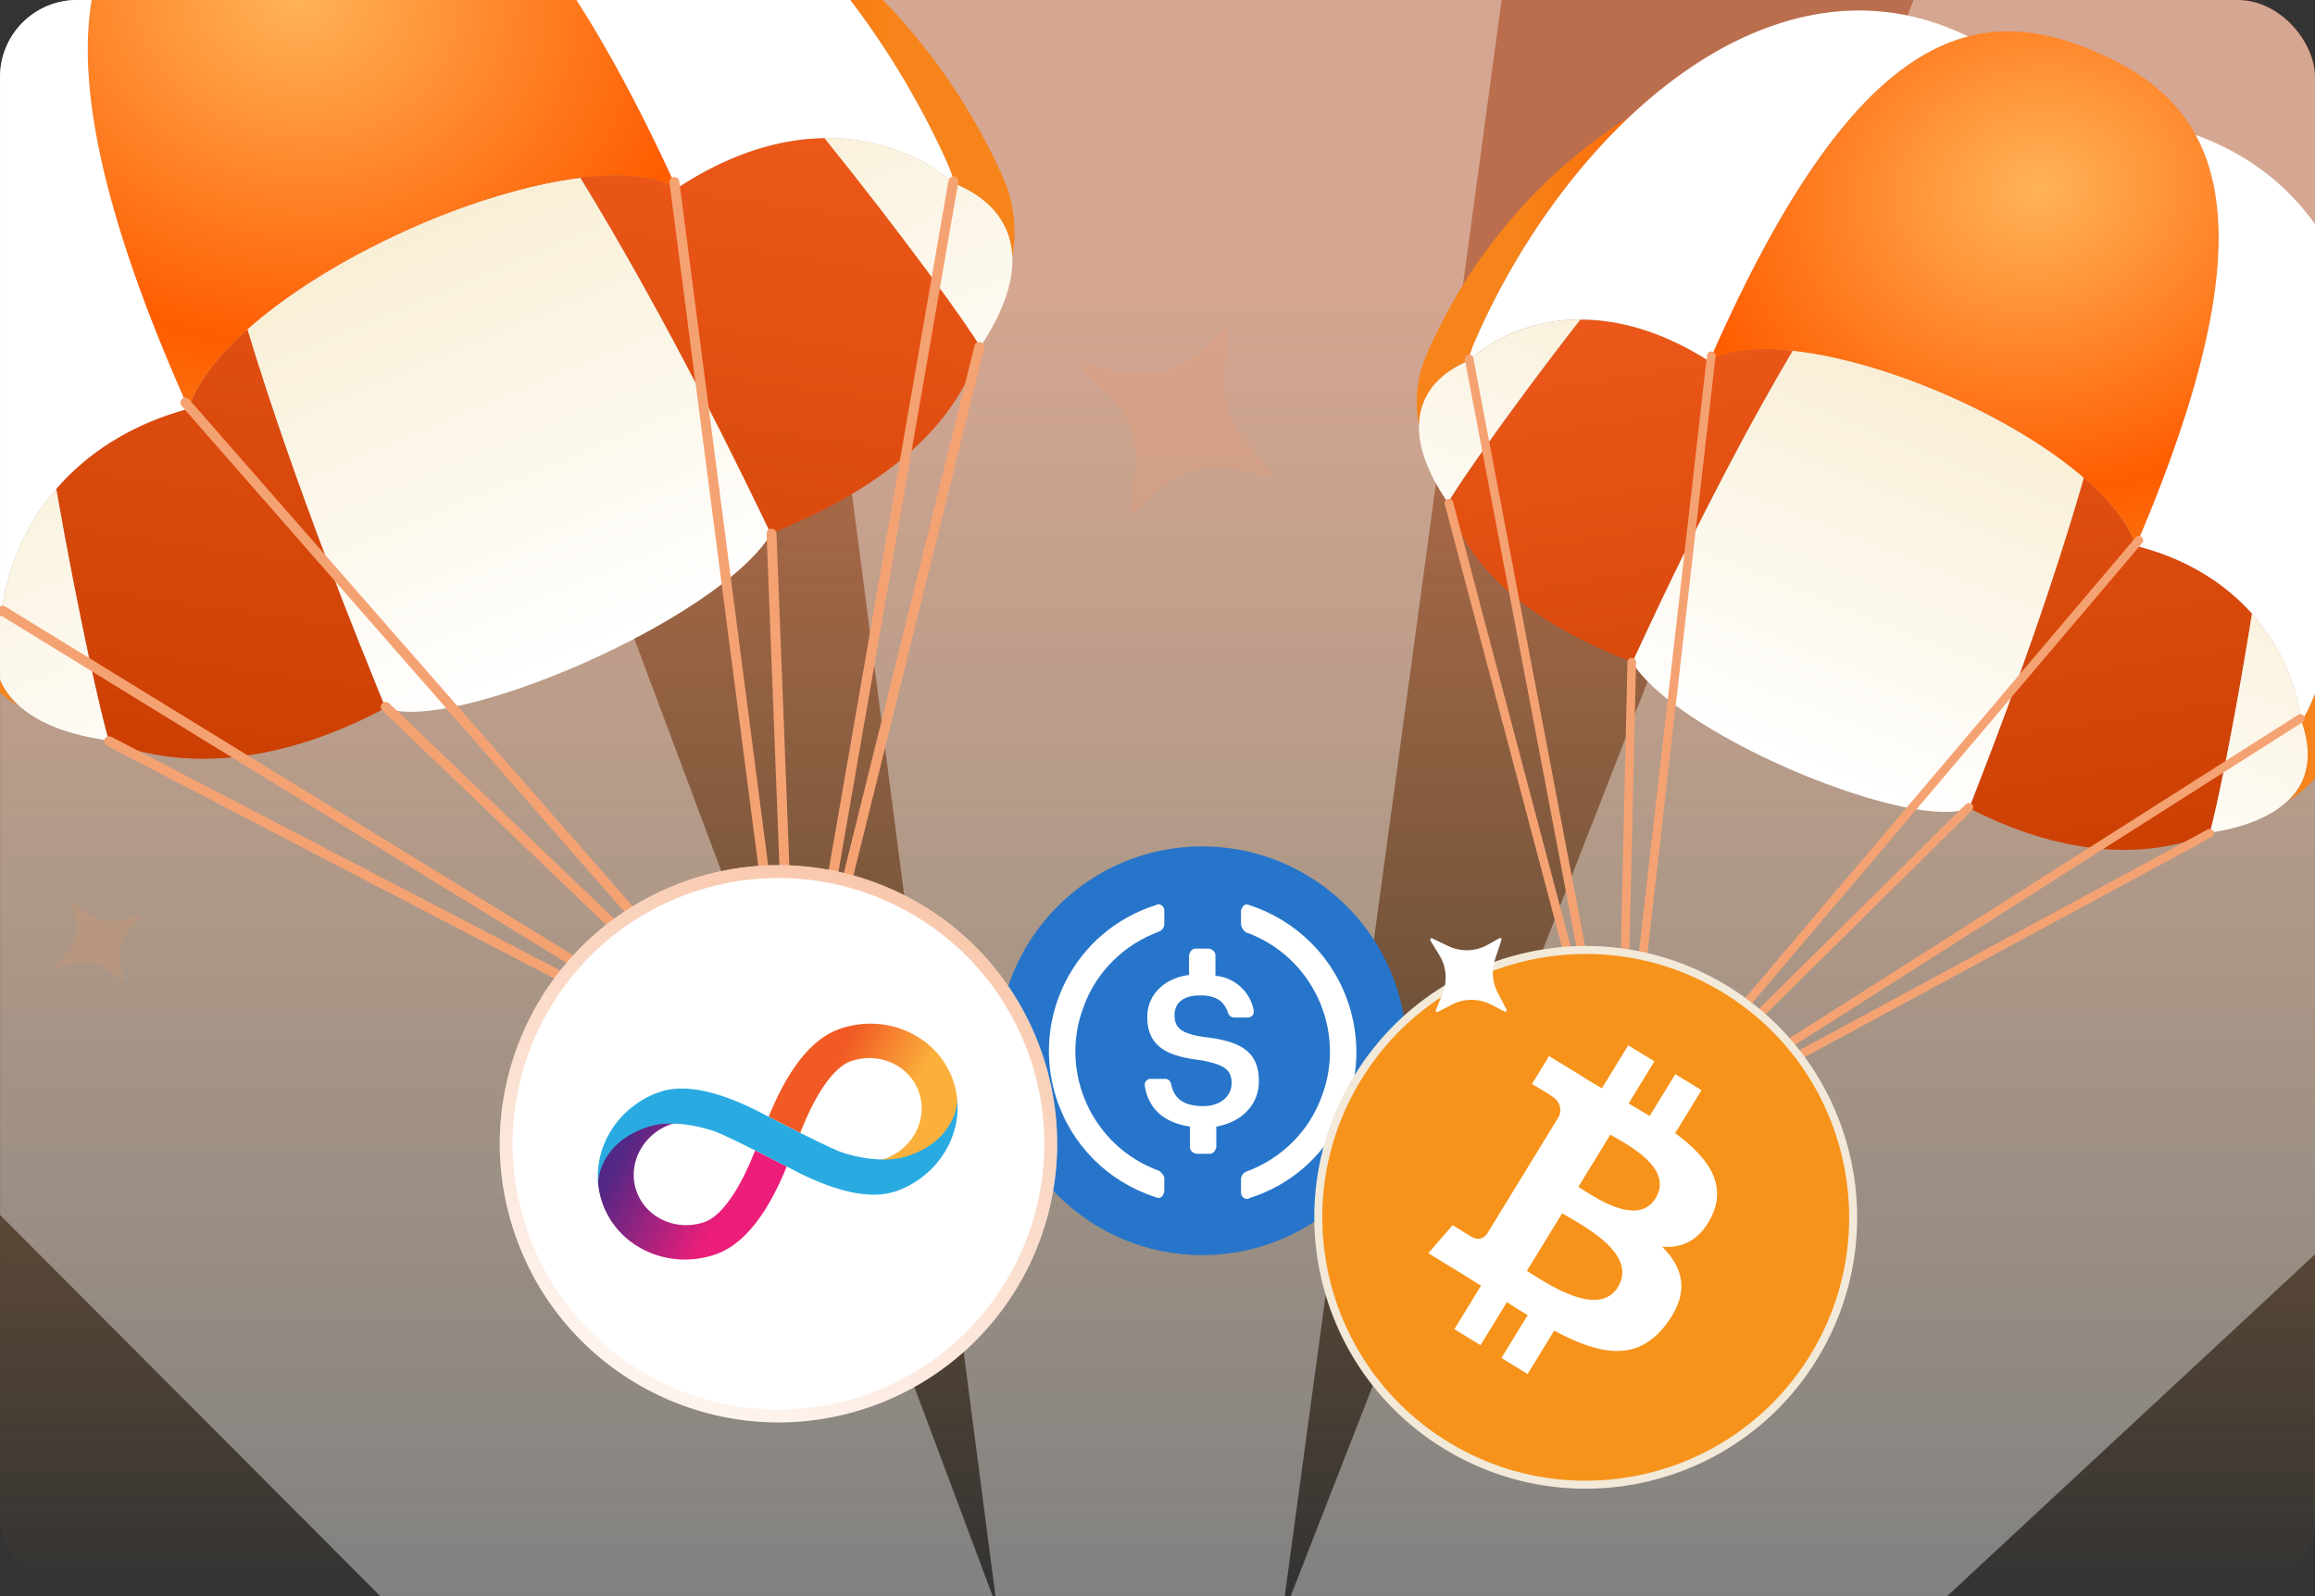 <svg xmlns="http://www.w3.org/2000/svg" width="361" height="249" fill="none"><rect width="100%" height="100%" fill="#333333" stroke="none"/><g clip-path="url(#a)"><rect width="361" height="249" x=".005" fill="url(#b)" fill-opacity=".7" rx="12"/><g fill="#fff" opacity=".64"><path d="m217.307 416.242-615.542-283.693 52.252-99.071 579.818 376.27-16.528 6.494Z" opacity=".6"/><path d="m143.703 416.242 615.543-283.693-52.252-99.071-579.819 376.27 16.528 6.494Z" opacity=".6"/><path d="m178.783 407.614 77.035-566.975-153.626.848 76.591 588.428v-22.301Z" opacity=".6"/><path d="M187.264 377.27-191-2 8.505-141.955l195.959 523.641-17.2-4.416Z" opacity=".6"/><path d="M167.551 375.447 628-52.5l-274.497-88.745-203.212 520.869 17.26-4.177Z" opacity=".6"/></g><g clip-path="url(#c)"><circle cx="187.477" cy="163.898" r="31.879" fill="#2775CA"/><path fill="#fff" d="M196.309 168.68c0-4.649-2.789-6.243-8.368-6.907-3.985-.532-4.782-1.594-4.782-3.454s1.328-3.055 3.985-3.055c2.391 0 3.719.797 4.383 2.789a.998.998 0 0 0 .93.664h2.125c.531 0 .93-.398.93-.929v-.133a6.634 6.634 0 0 0-5.977-5.446v-3.188c0-.532-.399-.93-1.063-1.063h-1.992c-.532 0-.93.398-1.063 1.063v3.055c-3.985.531-6.509 3.188-6.509 6.509 0 4.383 2.657 6.11 8.236 6.774 3.719.664 4.914 1.461 4.914 3.586 0 2.126-1.859 3.587-4.383 3.587-3.454 0-4.649-1.461-5.048-3.454-.132-.531-.531-.797-.929-.797h-2.259a.908.908 0 0 0-.929.93v.133c.531 3.321 2.656 5.711 7.04 6.376v3.188c0 .531.398.929 1.062 1.062h1.993c.531 0 .93-.398 1.063-1.062v-3.188c3.984-.665 6.641-3.454 6.641-7.04Z"/><path fill="#fff" d="M180.768 182.627c-10.361-3.72-15.674-15.276-11.822-25.504 1.993-5.579 6.376-9.829 11.822-11.822.531-.265.797-.664.797-1.328v-1.86c0-.531-.266-.93-.797-1.062-.133 0-.399 0-.532.132-12.618 3.985-19.526 17.401-15.541 30.02 2.391 7.439 8.103 13.15 15.541 15.541.532.266 1.063 0 1.196-.531.133-.133.133-.266.133-.531v-1.86c0-.398-.399-.93-.797-1.195Zm14.08-41.444c-.531-.265-1.063 0-1.195.532-.133.133-.133.265-.133.531v1.86c0 .531.398 1.062.797 1.328 10.36 3.719 15.674 15.275 11.821 25.504-1.992 5.579-6.375 9.829-11.821 11.821-.532.266-.797.665-.797 1.329v1.859c0 .532.265.93.797 1.063.133 0 .398 0 .531-.133 12.619-3.985 19.526-17.401 15.541-30.019-2.391-7.572-8.236-13.284-15.541-15.675Z"/></g><path fill="url(#d)" fill-rule="evenodd" d="M254.541 103.336c3.663-7.946 13.341-28.856 25.031-48.628-5.422-.577-10.029-.137-13.031 1.642v-.002c-7.021-4.503-13.873-6.5-20.095-6.501-10.503 13.477-19.132 25.807-20.638 28.598 3.488 11.11 13.919 19.07 28.425 24.699l.308.192Zm78.551-18.195c-1.202-3.526-4.13-7.155-8.144-10.626-6.298 21.994-14.704 43.316-17.886 51.543 13.686 7.042 26.877 8.387 37.487 3.947.949-3.054 3.975-17.587 6.621-34.294-4.394-4.929-10.491-8.665-18.078-10.57Zm12.71-52.151c.493 5.449.493 5.447 0 0Zm-50.008-21.57c-3.341 2.623-3.341 2.623 0 0Z" clip-rule="evenodd"/><path fill="url(#e)" fill-rule="evenodd" d="M324.948 74.513c-11.284-9.761-31.146-18.29-45.377-19.807-11.691 19.774-21.367 40.683-25.03 48.629 7.231 11.531 43.618 26.466 52.52 22.721 3.183-8.227 11.59-29.554 17.887-51.543Zm26.16 21.584c-2.599 16.343-5.545 30.529-6.524 33.792 7.299-1.089 12.429-3.79 14.475-8.146 1.172-2.711 1.063-5.853-.168-9.279-.901-6.249-3.503-11.976-7.624-16.643l-.097-.111-.062.387ZM228.961 56.252c-3.341 1.45-5.706 3.521-6.878 6.23l-.077.187-.067.166-.063.166-.059.166-.056.169-.061.195-.049.167-.046.17-.043.166-.035.149-.037.17-.035.168-.009.054c-.021.107-.04.215-.057.325l-.025.174-.006.054c-.019.13-.032.262-.046.394l-.014.175-.005.055a13.87 13.87 0 0 0-.016.287l-.009.185-.002.126c-.073 3.606 1.529 7.718 4.542 12.092 1.506-2.79 10.134-15.12 20.638-28.597-6.767-.003-12.792 2.353-17.485 6.407Z" clip-rule="evenodd"/><path fill="url(#f)" fill-rule="evenodd" d="M254.131 18.195c-13.504 8.508-24.777 21.197-31.688 37.173-1.533 3.541-1.863 7.239-1.178 11.005.025-1.374.292-2.676.818-3.89 1.172-2.71 3.538-4.78 6.877-6.23.24-.973.566-1.941.981-2.899 5.608-12.962 14.069-25.615 24.19-35.16Zm115.602 51.717c-.474 13.366-4.038 27.459-9.4 39.853a18.373 18.373 0 0 1-1.442 2.7c1.231 3.427 1.34 6.569.168 9.278-.525 1.215-1.291 2.301-2.275 3.26 3.214-2.079 5.682-4.851 7.215-8.394 6.64-15.347 8.313-31.552 5.734-46.697Zm-36.642 15.229c22.721-53.135 12.043-69.133-6.183-77.018C308.681.238 289.71 3.409 266.54 56.348c13.684-8.107 60.689 11.59 66.551 28.793Z" clip-rule="evenodd"/><path fill="#fff" fill-rule="evenodd" d="M342.396 21.043c6.103 11.179 5.282 29.985-9.305 64.095 14.805 3.72 23.936 14.404 25.8 27.326a18.424 18.424 0 0 0 1.442-2.7c14.026-32.421 15.747-76.46-17.937-88.721ZM306.885 5.68c-31.039-15.231-62.918 15.25-76.944 47.672a18.46 18.46 0 0 0-.981 2.9c9.01-7.782 22.926-9.307 37.581.095C281.416 22.36 294.56 8.886 306.885 5.68Z" clip-rule="evenodd"/><path fill="#F5A273" fill-rule="evenodd" d="m263.054 168.467 43.524-43.038a.67.67 0 0 1 .941.953l-49.494 48.941 100.342-63.821a.67.67 0 0 1 .719 1.131l-91.604 58.261 76.754-41.491a.67.67 0 1 1 .637 1.177l-91.843 49.648-.001.001-.003.002-.002.001-.004.002-.002.001-.001.001-.003.001-.001.001-.003.002-.006.002-.001.001-.001.001-.003.001-.001.001-.003.001-.006.003-.002.001-.003.001-.004.002-.01.005-.006.002-.013.006h-.002l-.001.001-.006.002-.01.004-.005.002h-.002l-.008.003-.006.002h-.001l-.001.001-.008.002-.005.002h-.002l-.002.001-.002.001-.004.001-.004.001-.003.001-.003.001h-.003l-.003.001-.004.001-.003.001-.003.001h-.001l-.003.001h-.003l-.003.001-.004.001h-.001l-.002.001h-.003l-.003.001h-.002l-.005.001-.001.001h-.002l-.004.001h-.004l-.005.001h-.001l-.003.001-.004.001h-.003l-.004.001h-.005l-.006.001h-.001l-.004.001h-.005l-.006.001h-.001l-.006.001h-.007l-.003.001h-.012l-.004.001h-.012a.585.585 0 0 1-.126-.007h-.001l-.009-.001-.003-.001-.003-.001h-.007l-.003-.001-.001-.001-.006-.001-.017-.003-.016-.004-.009-.003-.006-.001-.009-.003h-.002v-.001l-.006-.001-.008-.003h-.001l-.002-.001-.005-.001-.001-.001-.002-.001h-.003l-.003-.002h-.003l-.002-.002h-.003l-.003-.002-.005-.002-.003-.001h-.002l-.001-.001-.005-.002-.005-.002-.003-.001-.003-.001-.005-.002-.003-.002-.003-.002-.005-.001-.003-.002-.005-.002-.003-.001-.003-.002-.004-.002-.004-.002-.004-.002-.003-.002-.003-.001-.005-.003-.005-.002-.001-.001-.002-.001-.007-.004-.003-.001-.055-.02-.011-.005-.002-.001h-.001l-.011-.005a.68.68 0 0 1-.24-.184v-.002l-.002-.003-.005-.005-.002-.002-.002-.002-.006-.008v-.002a.645.645 0 0 1-.084-.147l-.006-.015a.591.591 0 0 1-.034-.123l-.297-1.563-26.315-99.497a.67.67 0 0 1 1.294-.344l21.494 81.272-19.649-103.463a.67.67 0 0 1 1.317-.249l22.412 118.019 1.62-70.606a.669.669 0 1 1 1.338.032l-1.413 61.59L266.193 55.39a.67.67 0 0 1 1.33.152L253.616 177.53l79.39-93.66a.67.67 0 1 1 1.021.865l-70.973 83.731Z" clip-rule="evenodd"/><g clip-path="url(#g)"><path fill="#F7931A" stroke="#F2E9D9" stroke-width="1.246" d="m282.836 211.663-.108.176c-12.072 19.498-37.651 25.595-57.234 13.601-19.634-12.025-25.806-37.698-13.776-57.333v-.001c12.025-19.64 37.699-25.811 57.336-13.785 19.641 12.028 25.811 37.703 13.782 57.342Z"/><path fill="#fff" d="M266.896 189.739c2.496-5.12-.685-9.297-5.673-12.986l4.108-6.707-4.083-2.5-3.999 6.53a200.798 200.798 0 0 0-3.287-1.954l4.026-6.573-4.08-2.499-4.108 6.704a153.128 153.128 0 0 1-2.62-1.556l.012-.021-5.63-3.451-2.669 4.361s3.05 1.789 2.966 1.814c1.653 1.013 1.604 2.303 1.253 3.227l-4.679 7.641c.114.07.26.166.414.293a46.187 46.187 0 0 0-.432-.264l-6.557 10.703c-.391.476-1.205 1.119-2.362.413.024.078-2.967-1.818-2.967-1.818l-3.798 4.378 5.314 3.254c.988.607 1.95 1.22 2.902 1.811l-4.153 6.784 4.079 2.498 4.11-6.712c1.106.709 2.184 1.382 3.243 2.029l-4.094 6.679 4.084 2.5 4.148-6.77c7.105 3.81 12.969 5.023 17.513-1.057 3.66-4.895 2.637-8.706-.687-12.027 3.106.244 5.887-.973 7.707-4.723l-.001-.001ZM252.3 200.745c-3.102 5.07-11.43-.823-14.199-2.515l5.506-8.986c2.767 1.696 11.932 6.214 8.693 11.501Zm5.867-13.843c-2.825 4.611-9.735-.361-12.04-1.772l4.992-8.151c2.305 1.411 9.994 5.113 7.049 9.923h-.001Z"/></g><path fill="url(#h)" fill-rule="evenodd" d="M120.213 83.295c-4.363-9.086-15.888-32.998-29.71-55.562 6.235-.763 11.549-.339 15.039 1.656v-.002c8.006-5.314 15.863-7.738 23.03-7.852 12.342 15.335 22.504 29.382 24.289 32.57-3.817 12.861-15.689 22.218-32.296 28.964l-.352.226Zm-90.81-19.54c1.32-4.083 4.628-8.316 9.189-12.387 7.652 25.221 17.72 49.63 21.533 59.048-15.638 8.36-30.808 10.147-43.11 5.224-1.148-3.5-4.896-20.186-8.245-39.383 4.972-5.757 11.927-10.17 20.633-12.502ZM13.82 3.912c-.469 6.285-.469 6.283 0 0Zm57.215-25.748c3.896 2.962 3.896 2.962 0 0Z" clip-rule="evenodd"/><path fill="url(#i)" fill-rule="evenodd" d="M38.592 51.367c12.821-11.448 35.546-21.63 51.911-23.635 13.824 22.566 25.348 46.477 29.711 55.563-8.121 13.413-49.766 31.273-60.088 27.121-3.814-9.42-13.884-33.834-21.534-59.05ZM8.848 76.702c3.289 18.778 6.939 35.066 8.125 38.806-8.428-1.122-14.385-4.141-16.82-9.122-1.4-3.101-1.33-6.722.025-10.69.926-7.216 3.82-13.859 8.482-19.31l.11-.13.078.446Zm139.981-48.103c3.874 1.609 6.635 3.953 8.035 7.052l.092.214.081.19.074.19.072.19.067.194.074.223.059.192.057.195.052.19.043.171.045.195.044.193.012.062c.025.123.049.248.071.374l.032.2.008.062c.024.15.042.301.06.453l.02.201.006.064.024.33.013.213.005.144c.149 4.153-1.622 8.918-5.013 14.011-1.786-3.185-11.947-17.233-24.289-32.567 7.794-.126 14.777 2.479 20.256 7.064Z" clip-rule="evenodd"/><path fill="url(#j)" fill-rule="evenodd" d="M119.149-14.786c15.708 9.557 28.922 23.97 37.172 42.247 1.829 4.052 2.277 8.304 1.555 12.655-.053-1.582-.385-3.077-1.012-4.466-1.399-3.1-4.162-5.442-8.034-7.053a21.287 21.287 0 0 0-1.183-3.32c-6.693-14.83-16.668-29.252-28.498-40.063Zm-132.228 61.66C-12.291 62.26-7.932 78.43-1.531 92.61a21.238 21.238 0 0 0 1.709 3.085c-1.356 3.968-1.425 7.59-.026 10.69.627 1.389 1.528 2.626 2.68 3.713-3.74-2.337-6.633-5.485-8.463-9.538-7.925-17.558-10.146-36.194-7.448-53.686Zm42.482 16.88c-27.13-60.795-15.12-79.416 5.733-88.828 20.853-9.412 42.762-6.102 70.407 54.46-15.908-9.091-69.697 14.447-76.14 34.368Z" clip-rule="evenodd"/><path fill="#fff" fill-rule="evenodd" d="M17.529-9.91c-6.83 12.986-5.544 34.634 11.875 73.662C12.417 68.303 2.092 80.775.178 95.694a21.258 21.258 0 0 1-1.71-3.084C-18.272 55.518-21.05 4.82 17.529-9.91Zm40.627-18.338c35.478-18.105 72.75 16.43 89.492 53.523a21.289 21.289 0 0 1 1.182 3.323c-10.518-8.801-26.576-10.306-43.287.788-17.748-38.88-33.132-54.164-47.387-57.634Z" clip-rule="evenodd"/><path fill="#F5A273" fill-rule="evenodd" d="m111.584 158.473-50.912-48.789a.772.772 0 0 0-1.067 1.115l57.896 55.48L.765 94.576a.773.773 0 0 0-.807 1.316l106.569 65.457-89.161-46.408a.77.77 0 1 0-.712 1.367l106.688 55.532.002.001.003.001.003.002.005.002.002.001.001.001.003.002h.002l.003.002.006.003.002.001.002.001.003.001.001.001.004.002.006.002.003.002.003.001.005.002.011.005.007.003.016.007h.002l.001.001.007.002.011.004.007.002.001.001.01.003.006.002h.002l.002.001.008.003.006.001.002.001.003.001h.002l.005.002.005.001.003.001.003.001h.002l.002.001h.003l.005.002h.003l.003.001h.002l.003.001.004.001h.003l.005.002h.003l.004.001.003.001h.003l.005.001h.002l.002.001.005.001h.005l.005.001h.001l.004.001.005.001h.003l.005.001h.005l.007.001h.001l.005.001h.005l.007.001h.002l.006.001h.009l.003.001h.014l.005.001h.013a.768.768 0 0 0 .145-.01l.002-.001.01-.001.004-.001.003-.001.007-.001.004-.001.002-.001.007-.001.019-.004.018-.005.01-.003.007-.002.011-.003.002-.001.007-.002.009-.003.002-.001h.002l.005-.002.002-.001.002-.001.003-.001.004-.001.003-.001.002-.002h.004l.003-.002.006-.002.003-.001.002-.002h.002l.005-.003.006-.002.003-.001.004-.002.006-.002.003-.002.004-.002.005-.002.004-.002.005-.002.004-.002.004-.002.004-.002.005-.003.004-.002.003-.002.004-.002.006-.003.005-.003.002-.001.002-.002.007-.003.004-.002.063-.024.013-.006.002-.001h.001l.013-.006v-.001a.768.768 0 0 0 .273-.216v-.001l.002-.004.006-.006.002-.002.002-.003.007-.009v-.002a.746.746 0 0 0 .094-.171l.006-.017a.618.618 0 0 0 .038-.143l.314-1.805 28.516-115.086a.773.773 0 0 0-.564-.934.77.77 0 0 0-.933.562l-23.292 94.004 20.766-119.532a.772.772 0 0 0-1.521-.263l-23.686 136.349-3.141-81.301a.77.77 0 1 0-1.541.06l2.739 70.92-16.356-125.911a.771.771 0 0 0-1.53.199l18.223 140.267L29.48 62.291a.771.771 0 1 0-1.161 1.015l83.265 95.167Z" clip-rule="evenodd"/><g clip-path="url(#k)"><circle cx="121.394" cy="178.412" r="43.45" fill="#fff" transform="rotate(-19.294 121.394 178.412)"/><circle cx="121.394" cy="178.412" r="42.45" stroke="url(#l)" stroke-opacity=".6" stroke-width="2" transform="rotate(-19.294 121.394 178.412)"/><path fill="url(#m)" d="M130.906 160.504c-3.056 1.07-5.851 3.771-8.315 8.025-1.17 2.017-2.076 4.056-2.728 5.662l.012.006-.003-.009s2.347 1.224 4.919 2.515c.603-1.536 1.502-3.656 2.674-5.695 2.192-3.784 4.035-5.065 5.202-5.474 4.396-1.539 9.16.624 10.628 4.817 1.458 4.165-.926 8.83-5.303 10.394a4.346 4.346 0 0 1-.811.179c1.471.091 2.984-.001 4.294-.459 8.05-2.818 7.826-8.512 7.8-8.92a12.725 12.725 0 0 0-.667-3.065c-2.435-6.954-10.382-10.538-17.702-7.976Z"/><path fill="url(#n)" d="M111.642 195.638c3.057-1.071 5.852-3.771 8.316-8.026 1.17-2.017 2.075-4.056 2.728-5.662l-.013-.006.003.009s-2.346-1.224-4.919-2.515c-.602 1.537-1.501 3.657-2.674 5.695-2.192 3.784-4.034 5.066-5.202 5.475-4.398 1.529-9.162-.634-10.63-4.827-1.459-4.165.926-8.83 5.302-10.393.199-.07.465-.132.811-.18-1.471-.091-2.984.001-4.294.459-8.05 2.819-7.816 8.509-7.803 8.911a12.75 12.75 0 0 0 .668 3.064c2.44 6.974 10.388 10.558 17.707 7.996Z"/><path fill="#29ABE2" d="M141.42 180.36c-4.156 1.34-9.551-.341-10.701-.825-2.975-1.255-10.124-4.962-10.685-5.256-5.284-2.858-12.098-5.732-17.244-3.931l-.009.003-.01.004c-6.236 2.214-10.034 8.199-9.503 14.223-.022-.399.202-6.364 7.824-8.824 4.155-1.34 9.585.381 10.745.862 2.975 1.254 10.124 4.962 10.685 5.256 5.281 2.848 12.095 5.723 17.24 3.921l.01-.003.009-.003c6.237-2.215 10.044-8.203 9.503-14.223.013.402-.237 6.324-7.864 8.796Z"/></g><path fill="#fff" d="M233.818 146.337a.223.223 0 0 1 .322.264l-1.006 3.038a6.693 6.693 0 0 0 .415 5.19l1.382 2.661c.101.193-.107.401-.301.301l-2.075-1.078a6.69 6.69 0 0 0-6.183.005l-2.145 1.119a.223.223 0 0 1-.31-.28l1.038-2.592a6.694 6.694 0 0 0-.504-5.983l-1.4-2.289c-.116-.189.086-.413.286-.318l2.511 1.195a6.697 6.697 0 0 0 6.167-.215l1.803-1.018Z"/><path fill="#FB9458" d="M190.665 51.608a.468.468 0 0 1 .787.376l-.521 6.684a14.022 14.022 0 0 0 3.448 10.348l4.147 4.718a.468.468 0 0 1-.461.763l-4.762-1.152a14.023 14.023 0 0 0-12.573 3.114l-3.8 3.352a.467.467 0 0 1-.772-.415l.811-5.793c.613-4.384-.879-8.8-4.027-11.914l-3.996-3.953c-.331-.327-.033-.883.422-.79l5.707 1.17a14.022 14.022 0 0 0 12.433-3.533l3.157-2.975Z" opacity=".16"/><path fill="#FB9458" d="M11.197 141.236a.21.21 0 0 1 .318-.227l2.51 1.65a6.284 6.284 0 0 0 4.807.884l2.748-.607a.21.21 0 0 1 .2.346l-1.482 1.62a6.284 6.284 0 0 0-1.497 5.608l.494 2.216a.21.21 0 0 1-.33.213l-2.098-1.571a6.283 6.283 0 0 0-5.547-.996l-2.415.713c-.2.059-.354-.178-.22-.337l1.694-1.986a6.285 6.285 0 0 0 1.303-5.644l-.485-1.882Z" opacity=".15"/></g><defs><linearGradient id="b" x1="73.951" x2="73.951" y1="249" y2="44.258" gradientUnits="userSpaceOnUse"><stop stop-color="#FCA43D" stop-opacity="0"/><stop offset="1" stop-color="#F58859"/></linearGradient><linearGradient id="d" x1="298.907" x2="279.186" y1="138.18" y2="14.06" gradientUnits="userSpaceOnUse"><stop stop-color="#CC3F03"/><stop offset="1" stop-color="#F66020"/></linearGradient><linearGradient id="e" x1="294.745" x2="270.154" y1="53.874" y2="115.843" gradientUnits="userSpaceOnUse"><stop stop-color="#F8EED3"/><stop offset="1" stop-color="#fff"/></linearGradient><linearGradient id="h" x1="69.737" x2="90.212" y1="124.233" y2="-19.096" gradientUnits="userSpaceOnUse"><stop stop-color="#CC3F03"/><stop offset="1" stop-color="#F66020"/></linearGradient><linearGradient id="i" x1="73.01" x2="102.455" y1="27.048" y2="97.985" gradientUnits="userSpaceOnUse"><stop stop-color="#F8EED3"/><stop offset="1" stop-color="#fff"/></linearGradient><linearGradient id="l" x1="143.314" x2="83.381" y1="137.562" y2="201.103" gradientUnits="userSpaceOnUse"><stop stop-color="#F5A273"/><stop offset="1" stop-color="#F5A273" stop-opacity=".2"/></linearGradient><linearGradient id="m" x1="124.577" x2="148.785" y1="164.592" y2="177.087" gradientUnits="userSpaceOnUse"><stop offset=".21" stop-color="#F15A24"/><stop offset=".684" stop-color="#FBB03B"/></linearGradient><linearGradient id="n" x1="117.972" x2="93.764" y1="191.55" y2="179.054" gradientUnits="userSpaceOnUse"><stop offset=".21" stop-color="#ED1E79"/><stop offset=".893" stop-color="#522785"/></linearGradient><clipPath id="a"><rect width="361" height="249" x=".005" fill="#fff" rx="12"/></clipPath><clipPath id="c"><path fill="#fff" d="M0 0h63.759v63.759H0z" transform="translate(155.598 132.019)"/></clipPath><clipPath id="g"><path fill="#fff" d="M206.901 177.163c7.025-22.299 30.797-34.681 53.096-27.657 22.299 7.025 34.681 30.797 27.656 53.096-7.024 22.299-30.796 34.681-53.095 27.656-22.299-7.024-34.681-30.796-27.657-53.095Z"/></clipPath><clipPath id="k"><path fill="#fff" d="M80.384 192.769c-7.929-22.65 4.004-47.438 26.653-55.367 22.649-7.929 47.438 4.004 55.367 26.653 7.929 22.649-4.004 47.437-26.653 55.366-22.649 7.929-47.438-4.003-55.367-26.652Z"/></clipPath><radialGradient id="f" cx="0" cy="0" r="1" gradientTransform="matrix(-79.432 17.877 -15.246 -67.741 317.866 29.471)" gradientUnits="userSpaceOnUse"><stop stop-color="#FFB358"/><stop offset=".685" stop-color="#FF5C00"/><stop offset="1" stop-color="#F7841A"/></radialGradient><radialGradient id="j" cx="0" cy="0" r="1" gradientTransform="rotate(11.786 26.098 222.19) scale(93.797 79.992)" gradientUnits="userSpaceOnUse"><stop stop-color="#FFB358"/><stop offset=".685" stop-color="#FF5C00"/><stop offset="1" stop-color="#F7841A"/></radialGradient></defs></svg>